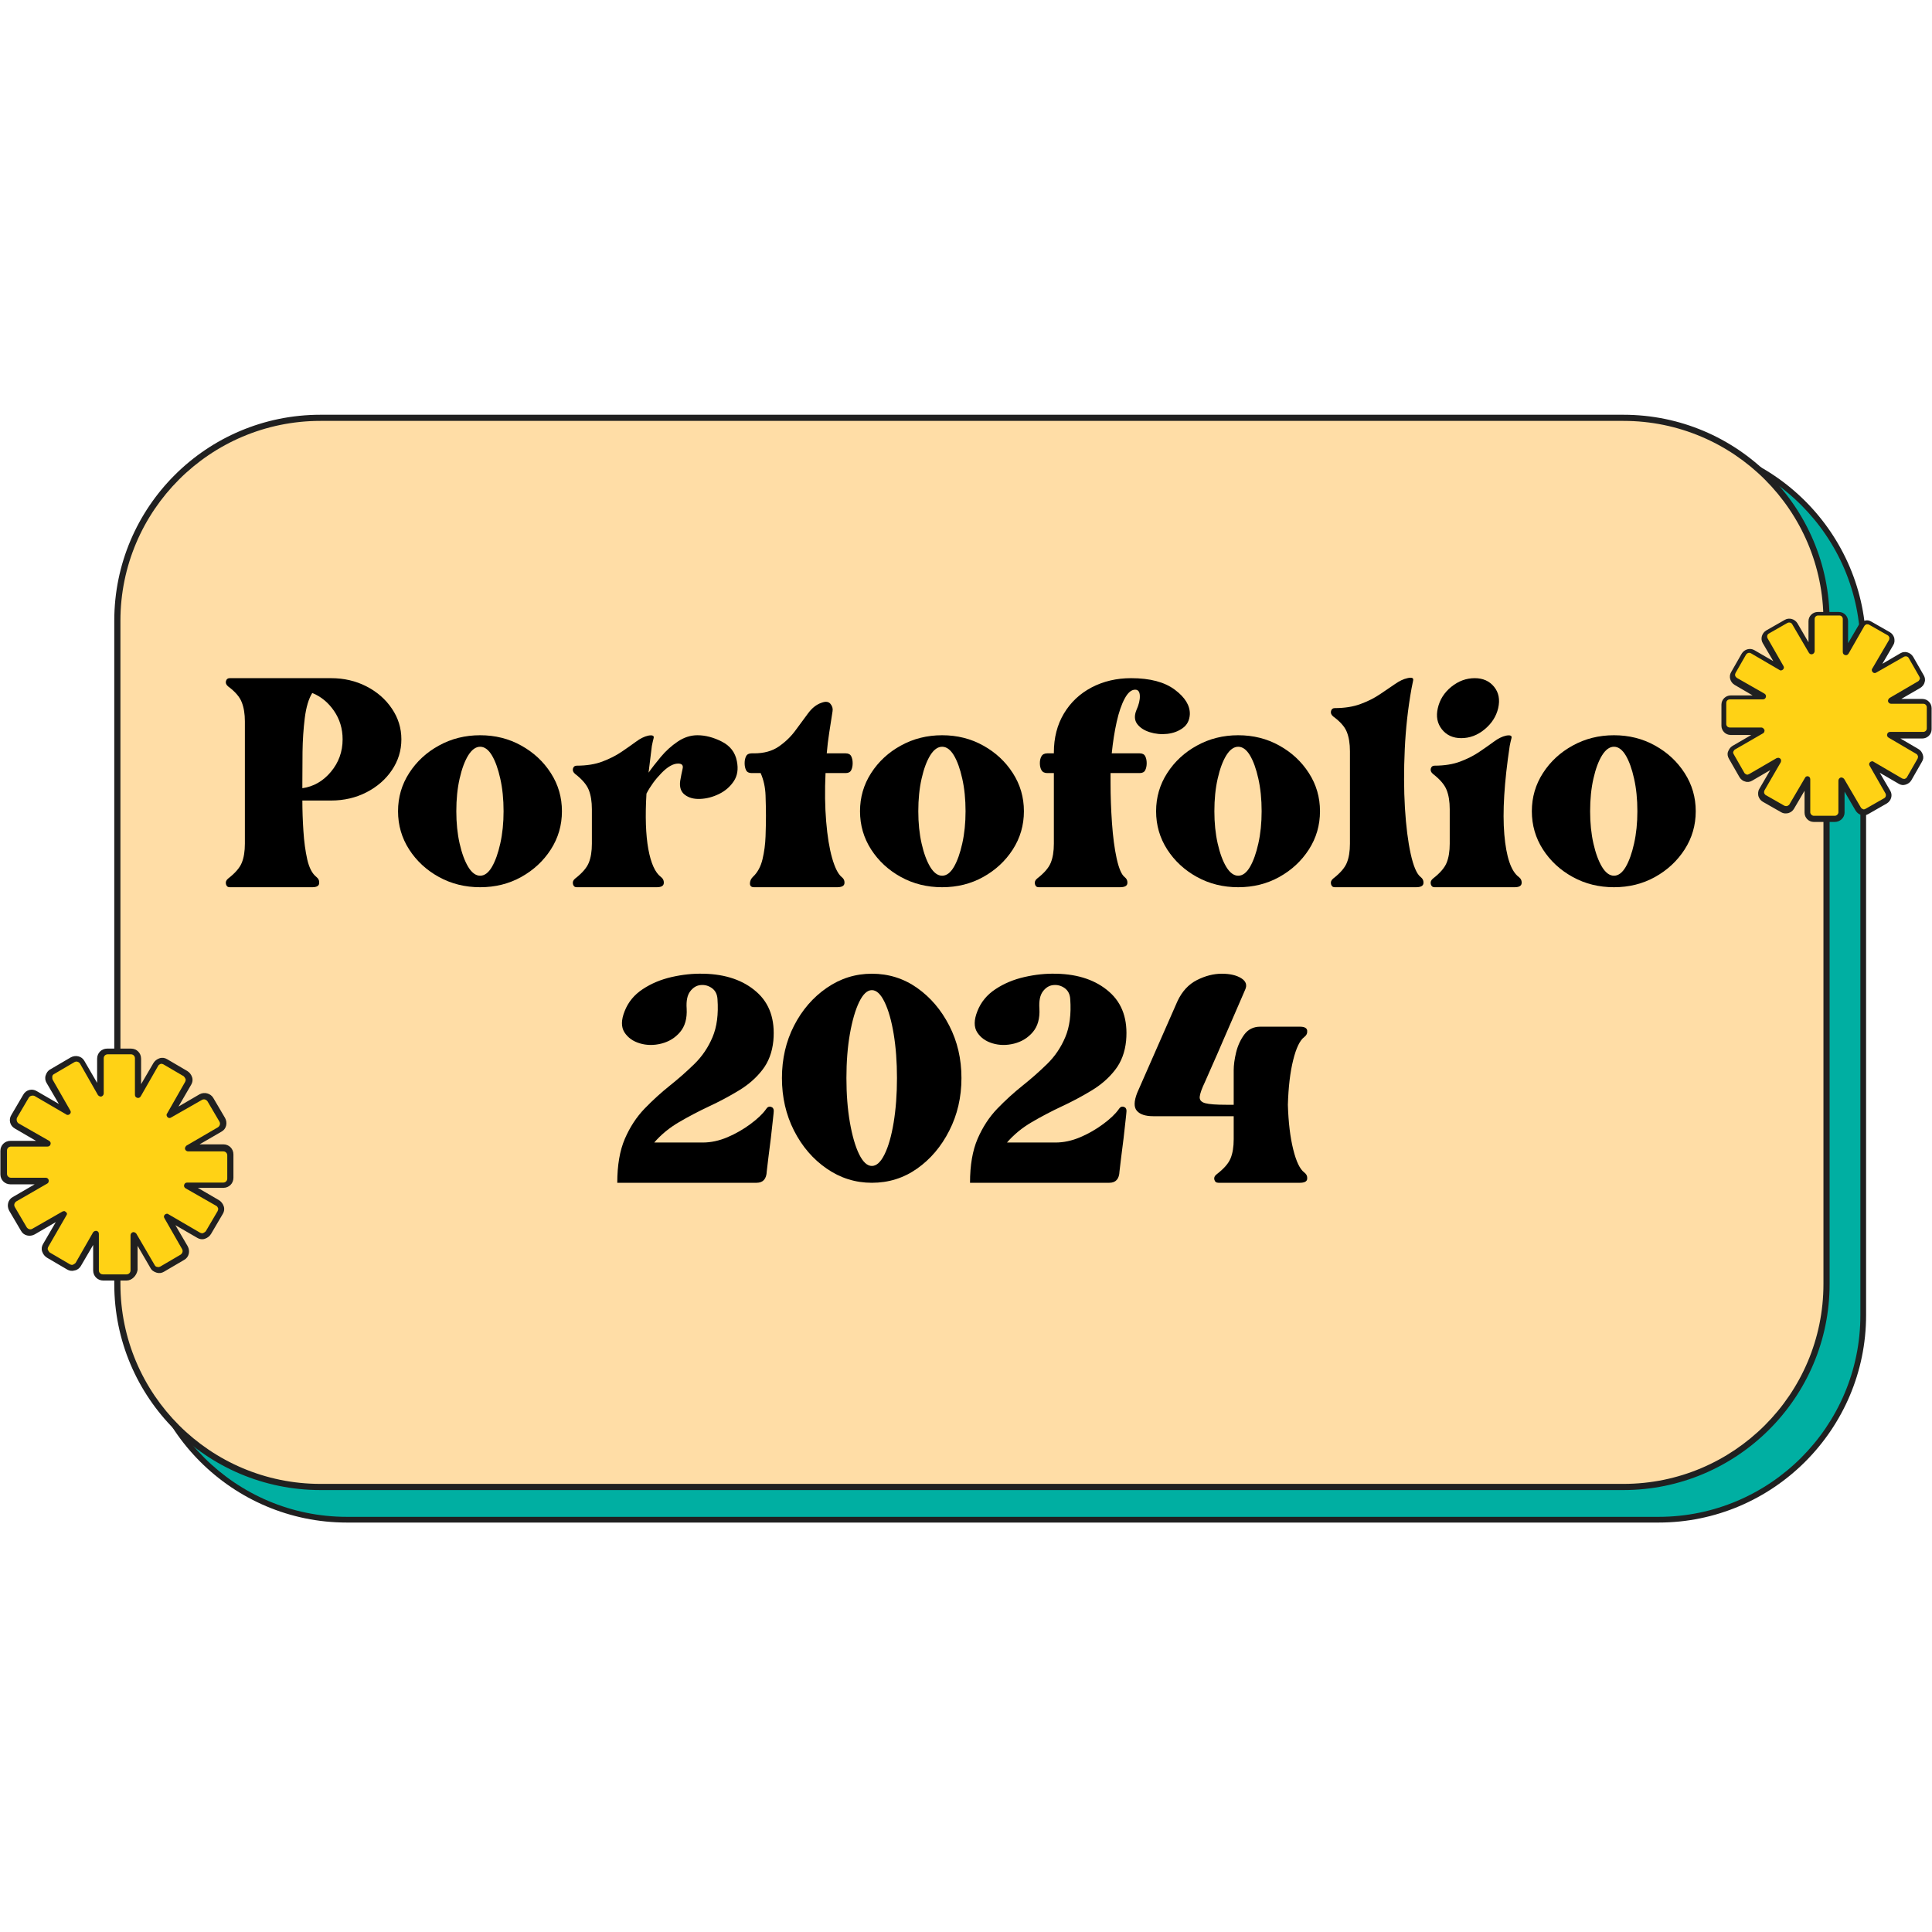 <svg xmlns="http://www.w3.org/2000/svg" xmlns:xlink="http://www.w3.org/1999/xlink" width="500" zoomAndPan="magnify" viewBox="0 0 375 375" height="500" preserveAspectRatio="xMidYMid meet" version="1.0"><defs><g/><clipPath id="338165b55e"><path d="M 27 85 L 363 85 L 363 295.527 L 27 295.527 Z M 27 85 " clip-rule="nonzero"/></clipPath></defs><path fill="#00afa2" d="M 321.926 294.93 L 67.328 294.93 C 45.395 294.93 27.641 277.195 27.641 255.285 L 27.641 125.691 C 27.641 103.777 45.395 86.043 67.328 86.043 L 321.926 86.043 C 343.859 86.043 361.613 103.777 361.613 125.691 L 361.613 255.285 C 361.613 277.195 343.859 294.93 321.926 294.93 Z M 321.926 294.93 " fill-opacity="1" fill-rule="nonzero"/><g clip-path="url(#338165b55e)"><path fill="#202020" d="M 321.926 295.527 L 67.328 295.527 C 45.137 295.527 27.043 277.453 27.043 255.285 L 27.043 125.691 C 27.043 103.523 45.137 85.449 67.328 85.449 L 321.926 85.449 C 344.113 85.449 362.207 103.523 362.207 125.691 L 362.207 255.285 C 362.207 277.453 344.113 295.527 321.926 295.527 Z M 67.328 86.555 C 45.734 86.555 28.152 104.121 28.152 125.691 L 28.152 255.285 C 28.152 276.855 45.734 294.418 67.328 294.418 L 321.926 294.418 C 343.516 294.418 361.098 276.855 361.098 255.285 L 361.098 125.691 C 361.098 104.121 343.516 86.555 321.926 86.555 Z M 67.328 86.555 " fill-opacity="1" fill-rule="nonzero"/></g><path fill="#ffdda6" d="M 315.098 288.621 L 62.207 288.621 C 40.445 288.621 22.777 270.973 22.777 249.23 L 22.777 120.488 C 22.777 98.746 40.445 81.098 62.207 81.098 L 315.098 81.098 C 336.859 81.098 354.527 98.746 354.527 120.488 L 354.527 249.23 C 354.527 270.973 336.859 288.621 315.098 288.621 Z M 315.098 288.621 " fill-opacity="1" fill-rule="nonzero"/><path fill="#202020" d="M 315.098 289.219 L 62.207 289.219 C 40.102 289.219 22.18 271.312 22.18 249.23 L 22.18 120.488 C 22.18 98.406 40.102 80.504 62.207 80.504 L 315.098 80.504 C 337.203 80.504 355.125 98.406 355.125 120.488 L 355.125 249.23 C 355.125 271.312 337.117 289.219 315.098 289.219 Z M 62.207 81.695 C 40.785 81.695 23.375 99.09 23.375 120.488 L 23.375 249.23 C 23.375 270.633 40.785 288.023 62.207 288.023 L 315.098 288.023 C 336.52 288.023 353.93 270.633 353.93 249.23 L 353.93 120.488 C 353.93 99.09 336.52 81.695 315.098 81.695 Z M 62.207 81.695 " fill-opacity="1" fill-rule="nonzero"/><path fill="#ffd215" d="M 43.348 222.801 L 36.52 222.801 L 42.664 219.219 C 43.348 218.879 43.516 218.027 43.176 217.344 L 40.871 213.422 C 40.531 212.738 39.676 212.57 38.992 212.91 L 33.02 216.32 L 36.52 210.184 C 36.859 209.5 36.688 208.734 36.008 208.305 L 32.078 206.004 C 31.398 205.664 30.543 205.836 30.203 206.516 L 26.789 212.484 L 26.789 205.406 C 26.789 204.641 26.191 204.043 25.422 204.043 L 20.898 204.043 C 20.133 204.043 19.535 204.641 19.535 205.406 L 19.535 212.23 L 16.035 206.09 C 15.691 205.406 14.84 205.238 14.156 205.578 L 10.23 207.879 C 9.547 208.223 9.379 209.074 9.719 209.758 L 13.133 215.723 L 6.988 212.145 C 6.305 211.801 5.535 211.973 5.109 212.656 L 2.805 216.578 C 2.465 217.258 2.633 218.027 3.316 218.453 L 9.293 221.863 L 2.207 221.863 C 1.441 221.863 0.844 222.461 0.844 223.227 L 0.844 227.746 C 0.844 228.512 1.441 229.109 2.207 229.109 L 8.949 229.109 C 8.949 229.109 8.949 229.109 8.949 229.195 L 2.891 232.691 C 2.207 233.031 2.039 233.883 2.379 234.566 L 4.684 238.488 C 5.023 239.172 5.879 239.34 6.562 239 L 12.363 235.676 C 12.363 235.676 12.363 235.676 12.449 235.762 L 8.949 241.812 C 8.609 242.496 8.781 243.262 9.461 243.688 L 13.387 245.992 C 14.07 246.332 14.926 246.16 15.266 245.48 L 18.68 239.512 L 18.68 246.59 C 18.68 247.355 19.277 247.953 20.047 247.953 L 24.57 247.953 C 25.336 247.953 25.934 247.355 25.934 246.59 L 25.934 239.766 L 29.52 245.906 C 29.859 246.59 30.715 246.758 31.398 246.418 L 35.324 244.117 C 36.008 243.773 36.176 242.922 35.836 242.238 L 32.422 236.273 L 38.566 239.852 C 39.25 240.195 40.102 240.023 40.445 239.34 L 42.75 235.418 C 43.09 234.738 42.918 233.883 42.238 233.543 L 36.262 230.133 L 43.348 230.133 C 44.113 230.133 44.711 229.535 44.711 228.77 L 44.711 224.25 C 44.711 223.398 44.027 222.801 43.348 222.801 Z M 43.348 222.801 " fill-opacity="1" fill-rule="nonzero"/><path fill="#202020" d="M 24.57 248.551 L 20.047 248.551 C 18.938 248.551 18.082 247.695 18.082 246.59 L 18.082 241.645 L 15.691 245.734 C 15.438 246.16 15.012 246.504 14.5 246.59 C 13.984 246.758 13.473 246.672 13.047 246.418 L 9.121 244.117 C 8.695 243.859 8.352 243.434 8.184 242.922 C 8.012 242.41 8.098 241.898 8.352 241.473 L 10.828 237.211 L 6.73 239.598 C 5.793 240.109 4.598 239.852 4.086 238.914 L 1.781 234.992 C 1.27 234.055 1.523 232.863 2.465 232.352 L 6.73 229.879 L 2.039 229.879 C 0.926 229.879 0.074 229.023 0.074 227.918 L 0.074 223.398 C 0.074 222.289 0.926 221.438 2.039 221.438 L 6.988 221.438 L 2.891 219.051 C 1.953 218.539 1.609 217.344 2.207 216.406 L 4.512 212.484 C 5.023 211.547 6.219 211.207 7.156 211.801 L 11.426 214.273 L 9.035 210.184 C 8.781 209.758 8.695 209.246 8.863 208.734 C 9.035 208.223 9.293 207.797 9.805 207.539 L 13.73 205.238 C 14.668 204.727 15.863 204.98 16.375 205.918 L 18.852 210.184 L 18.852 205.492 C 18.852 204.383 19.703 203.531 20.812 203.531 L 25.422 203.531 C 26.531 203.531 27.387 204.383 27.387 205.492 L 27.387 210.438 L 29.777 206.344 C 30.031 205.918 30.457 205.578 30.969 205.406 C 31.484 205.238 31.996 205.324 32.422 205.578 L 36.348 207.879 C 36.773 208.137 37.117 208.562 37.285 209.074 C 37.457 209.586 37.371 210.098 37.117 210.523 L 34.641 214.785 L 38.738 212.398 C 39.676 211.887 40.871 212.23 41.383 213.082 L 43.688 217.004 C 44.199 217.941 43.945 219.133 43.004 219.645 L 38.738 222.117 L 43.348 222.117 C 44.457 222.117 45.309 222.973 45.309 224.078 L 45.309 228.598 C 45.309 229.707 44.457 230.559 43.348 230.559 L 38.395 230.559 L 42.492 232.945 C 42.918 233.203 43.262 233.629 43.43 234.141 C 43.602 234.652 43.516 235.164 43.262 235.59 L 40.957 239.512 C 40.699 239.938 40.273 240.277 39.762 240.449 C 39.25 240.621 38.738 240.535 38.309 240.277 L 34.043 237.805 L 36.434 241.898 C 36.945 242.836 36.688 244.031 35.75 244.543 L 31.824 246.844 C 31.398 247.102 30.887 247.184 30.371 247.016 C 29.859 246.844 29.434 246.59 29.18 246.078 L 26.703 241.812 L 26.703 246.504 C 26.531 247.613 25.594 248.551 24.57 248.551 Z M 18.594 238.914 C 18.68 238.914 18.68 238.914 18.766 238.914 C 19.023 239 19.191 239.172 19.191 239.512 L 19.191 246.59 C 19.191 247.016 19.535 247.355 19.961 247.355 L 24.57 247.355 C 24.996 247.355 25.336 247.016 25.336 246.59 L 25.336 239.766 C 25.336 239.512 25.508 239.258 25.766 239.172 C 26.02 239.086 26.277 239.258 26.445 239.426 L 30.031 245.566 C 30.117 245.734 30.289 245.906 30.543 245.906 C 30.715 245.992 30.969 245.906 31.141 245.82 L 35.066 243.52 C 35.41 243.262 35.578 242.836 35.324 242.41 L 31.91 236.441 C 31.738 236.188 31.824 235.93 31.996 235.762 C 32.164 235.59 32.508 235.504 32.676 235.676 L 38.824 239.258 C 38.992 239.34 39.25 239.426 39.422 239.34 C 39.59 239.258 39.762 239.172 39.934 239 L 42.238 235.078 C 42.32 234.906 42.406 234.652 42.32 234.48 C 42.238 234.312 42.152 234.141 41.98 234.055 L 36.008 230.645 C 35.75 230.473 35.664 230.219 35.75 229.961 C 35.836 229.707 36.008 229.535 36.348 229.535 L 43.348 229.535 C 43.773 229.535 44.113 229.195 44.113 228.77 L 44.113 224.25 C 44.113 223.824 43.773 223.484 43.348 223.484 L 36.52 223.484 C 36.262 223.484 36.008 223.312 35.922 223.055 C 35.836 222.801 36.008 222.547 36.176 222.375 L 42.32 218.793 C 42.664 218.539 42.832 218.113 42.578 217.684 L 40.273 213.762 C 40.016 213.422 39.59 213.25 39.164 213.508 L 33.191 216.918 C 32.934 217.09 32.676 217.004 32.508 216.832 C 32.336 216.66 32.25 216.32 32.422 216.152 L 35.922 210.012 C 36.008 209.84 36.09 209.586 36.008 209.414 C 35.922 209.246 35.836 209.074 35.664 208.902 L 31.738 206.602 C 31.566 206.516 31.312 206.43 31.141 206.516 C 30.969 206.602 30.801 206.688 30.715 206.855 L 27.301 212.824 C 27.129 213.082 26.875 213.168 26.617 213.082 C 26.363 212.996 26.191 212.824 26.191 212.484 L 26.191 205.406 C 26.191 204.98 25.848 204.641 25.422 204.641 L 20.898 204.641 C 20.473 204.641 20.133 204.98 20.133 205.406 L 20.133 212.23 C 20.133 212.484 19.961 212.738 19.703 212.824 C 19.449 212.91 19.191 212.738 19.023 212.57 L 15.523 206.43 C 15.266 206.09 14.84 205.918 14.414 206.176 L 10.488 208.477 C 10.316 208.562 10.145 208.734 10.145 208.988 C 10.145 209.246 10.145 209.414 10.23 209.586 L 13.645 215.555 C 13.816 215.809 13.73 216.066 13.559 216.234 C 13.387 216.406 13.047 216.492 12.875 216.32 L 6.73 212.738 C 6.391 212.57 5.879 212.656 5.621 212.996 L 3.316 216.918 C 3.148 217.258 3.23 217.77 3.574 218.027 L 9.547 221.438 C 9.805 221.605 9.891 221.863 9.805 222.117 C 9.719 222.375 9.547 222.547 9.207 222.547 L 2.121 222.547 C 1.695 222.547 1.355 222.887 1.355 223.312 L 1.355 227.832 C 1.355 228.258 1.695 228.598 2.121 228.598 L 8.863 228.598 C 9.207 228.598 9.461 228.855 9.461 229.195 C 9.461 229.367 9.379 229.621 9.207 229.707 L 3.148 233.203 C 2.805 233.457 2.633 233.883 2.891 234.312 L 5.195 238.234 C 5.453 238.574 5.879 238.746 6.305 238.488 L 12.109 235.164 C 12.277 235.078 12.449 235.078 12.535 235.078 C 12.707 235.164 12.793 235.25 12.875 235.332 C 13.047 235.504 13.047 235.676 12.875 235.93 L 9.379 241.984 C 9.293 242.156 9.207 242.41 9.293 242.582 C 9.379 242.75 9.461 242.922 9.633 243.094 L 13.559 245.395 C 13.73 245.48 13.984 245.566 14.156 245.48 C 14.328 245.395 14.5 245.309 14.668 245.141 L 18.082 239.172 C 18.254 239 18.426 238.914 18.594 238.914 Z M 18.594 238.914 " fill-opacity="1" fill-rule="nonzero"/><path fill="#ffd215" d="M 373.133 136.176 L 366.902 136.176 L 372.449 132.938 C 373.047 132.598 373.219 131.828 372.879 131.23 L 370.828 127.652 C 370.488 127.055 369.719 126.883 369.121 127.227 L 363.746 130.379 L 366.988 124.836 C 367.328 124.242 367.16 123.473 366.562 123.133 L 362.977 121.086 C 362.379 120.746 361.613 120.914 361.27 121.512 L 358.199 126.883 L 358.199 120.488 C 358.199 119.809 357.602 119.211 356.918 119.211 L 352.82 119.211 C 352.137 119.211 351.539 119.723 351.539 120.488 L 351.539 126.715 L 348.297 121.172 C 347.957 120.574 347.188 120.402 346.59 120.746 L 343.004 122.793 C 342.406 123.133 342.238 123.898 342.578 124.496 L 345.652 129.867 L 340.102 126.629 C 339.508 126.285 338.738 126.457 338.398 127.055 L 336.348 130.637 C 336.008 131.23 336.176 132 336.773 132.34 L 342.152 135.41 L 335.75 135.41 C 335.066 135.41 334.469 136.008 334.469 136.688 L 334.469 140.781 C 334.469 141.465 334.984 142.059 335.75 142.059 L 341.895 142.059 C 341.895 142.059 341.895 142.059 341.895 142.145 L 336.434 145.301 C 335.836 145.641 335.664 146.406 336.008 147.004 L 338.055 150.586 C 338.398 151.184 339.164 151.352 339.762 151.012 L 345.055 147.941 C 345.055 147.941 345.055 147.941 345.055 148.027 L 341.895 153.484 C 341.555 154.082 341.727 154.848 342.324 155.191 L 345.906 157.234 C 346.504 157.578 347.273 157.406 347.613 156.809 L 350.773 151.438 L 350.773 157.832 C 350.773 158.516 351.285 159.113 351.969 159.113 L 356.062 159.113 C 356.746 159.113 357.344 158.516 357.344 157.832 L 357.344 151.523 L 360.586 157.066 C 360.93 157.664 361.695 157.832 362.293 157.492 L 365.879 155.445 C 366.477 155.105 366.648 154.336 366.305 153.742 L 363.234 148.367 L 368.781 151.609 C 369.379 151.949 370.145 151.781 370.488 151.184 L 372.535 147.602 C 372.879 147.004 372.707 146.238 372.109 145.898 L 366.73 142.742 L 373.133 142.742 C 373.816 142.742 374.414 142.23 374.414 141.465 L 374.414 137.371 C 374.414 136.688 373.816 136.176 373.133 136.176 Z M 373.133 136.176 " fill-opacity="1" fill-rule="nonzero"/><path fill="#202020" d="M 356.148 159.539 L 352.051 159.539 C 351.027 159.539 350.262 158.684 350.262 157.746 L 350.262 153.484 L 348.211 156.98 C 347.957 157.406 347.613 157.664 347.102 157.832 C 346.59 157.918 346.164 157.918 345.738 157.664 L 342.152 155.617 C 341.727 155.359 341.469 155.02 341.297 154.508 C 341.215 154.082 341.215 153.57 341.469 153.145 L 343.602 149.477 L 340.102 151.523 C 339.676 151.781 339.164 151.863 338.738 151.695 C 338.312 151.609 337.883 151.27 337.629 150.84 L 335.578 147.262 C 335.324 146.836 335.238 146.324 335.41 145.898 C 335.578 145.469 335.836 145.043 336.262 144.789 L 339.934 142.656 L 335.922 142.656 C 334.898 142.656 334.129 141.805 334.129 140.867 L 334.129 136.773 C 334.129 135.75 334.984 134.984 335.922 134.984 L 340.188 134.984 L 336.691 132.938 C 335.836 132.426 335.496 131.316 336.008 130.465 L 338.055 126.883 C 338.566 126.031 339.676 125.691 340.531 126.203 L 344.199 128.332 L 342.152 124.836 C 341.641 123.984 341.98 122.875 342.836 122.363 L 346.418 120.32 C 347.273 119.809 348.383 120.148 348.895 121 L 351.027 124.668 L 351.027 120.574 C 351.027 119.551 351.883 118.785 352.82 118.785 L 356.918 118.785 C 357.941 118.785 358.711 119.637 358.711 120.574 L 358.711 124.836 L 360.758 121.34 C 361.016 120.914 361.355 120.66 361.867 120.488 C 362.379 120.32 362.805 120.402 363.234 120.66 L 366.816 122.707 C 367.246 122.961 367.5 123.301 367.672 123.812 C 367.758 124.324 367.758 124.754 367.5 125.18 L 365.367 128.844 L 368.867 126.797 C 369.719 126.285 370.828 126.629 371.34 127.48 L 373.391 131.062 C 373.645 131.488 373.73 132 373.559 132.426 C 373.477 132.852 373.133 133.277 372.707 133.535 L 369.035 135.664 L 373.133 135.664 C 374.156 135.664 374.926 136.52 374.926 137.457 L 374.926 141.547 C 374.926 142.57 374.07 143.34 373.133 143.34 L 368.867 143.34 L 372.367 145.387 C 372.793 145.641 373.047 145.98 373.219 146.492 C 373.391 147.004 373.305 147.43 373.047 147.859 L 371 151.438 C 370.742 151.863 370.402 152.121 369.891 152.293 C 369.379 152.461 368.953 152.375 368.523 152.121 L 364.855 149.988 L 366.902 153.484 C 367.414 154.336 367.074 155.445 366.219 155.957 L 362.637 158.004 C 362.207 158.258 361.695 158.344 361.27 158.176 C 360.844 158.09 360.418 157.746 360.16 157.32 L 358.027 153.656 L 358.027 157.746 C 358.027 158.684 357.172 159.539 356.148 159.539 Z M 350.773 150.672 C 350.859 150.672 350.859 150.672 350.941 150.672 C 351.199 150.758 351.371 150.926 351.371 151.27 L 351.371 157.664 C 351.371 158.004 351.711 158.344 352.051 158.344 L 356.148 158.344 C 356.492 158.344 356.832 158.004 356.832 157.664 L 356.832 151.523 C 356.832 151.27 357.004 151.012 357.258 150.926 C 357.516 150.84 357.77 151.012 357.941 151.184 L 361.184 156.723 C 361.27 156.895 361.441 156.98 361.613 157.066 C 361.781 157.152 361.953 157.066 362.125 156.98 L 365.707 154.934 C 366.051 154.762 366.137 154.336 365.965 153.996 L 362.891 148.625 C 362.723 148.367 362.805 148.113 362.977 147.941 C 363.148 147.773 363.488 147.688 363.66 147.859 L 369.207 151.098 C 369.379 151.184 369.547 151.184 369.719 151.184 C 369.891 151.098 370.062 151.012 370.145 150.84 L 372.195 147.262 C 372.281 147.09 372.281 146.918 372.281 146.75 C 372.195 146.578 372.109 146.406 371.938 146.324 L 366.562 143.168 C 366.305 142.996 366.219 142.742 366.305 142.484 C 366.391 142.23 366.562 142.059 366.902 142.059 L 373.305 142.059 C 373.645 142.059 373.988 141.805 373.988 141.379 L 373.988 137.285 C 373.988 136.945 373.73 136.602 373.305 136.602 L 367.074 136.602 C 366.816 136.602 366.562 136.434 366.477 136.176 C 366.391 135.922 366.562 135.664 366.73 135.496 L 372.281 132.254 C 372.449 132.168 372.535 132 372.621 131.828 C 372.707 131.656 372.621 131.488 372.535 131.316 L 370.488 127.734 C 370.316 127.395 369.891 127.309 369.547 127.48 L 364.172 130.551 C 363.914 130.719 363.66 130.637 363.488 130.465 C 363.316 130.293 363.234 129.953 363.402 129.781 L 366.648 124.242 C 366.73 124.07 366.73 123.898 366.73 123.73 C 366.648 123.559 366.562 123.387 366.391 123.301 L 362.805 121.258 C 362.637 121.172 362.465 121.172 362.293 121.172 C 362.125 121.258 361.953 121.34 361.867 121.512 L 358.793 126.883 C 358.625 127.141 358.367 127.227 358.113 127.141 C 357.855 127.055 357.684 126.883 357.684 126.543 L 357.684 120.148 C 357.684 119.809 357.43 119.465 357.004 119.465 L 352.906 119.465 C 352.562 119.465 352.223 119.723 352.223 120.148 L 352.223 126.371 C 352.223 126.629 352.051 126.883 351.797 126.969 C 351.539 127.055 351.285 126.969 351.113 126.715 L 347.871 121.172 C 347.699 120.832 347.273 120.746 346.93 120.914 L 343.348 122.961 C 343.004 123.133 342.922 123.559 343.09 123.898 L 346.164 129.27 C 346.336 129.527 346.25 129.781 346.078 129.953 C 345.906 130.125 345.566 130.207 345.395 130.039 L 339.848 126.797 C 339.508 126.629 339.164 126.715 338.91 127.055 L 336.859 130.637 C 336.691 130.977 336.773 131.316 337.117 131.574 L 342.492 134.641 C 342.75 134.812 342.836 135.07 342.75 135.324 C 342.664 135.582 342.492 135.75 342.152 135.75 L 335.75 135.75 C 335.41 135.75 335.066 136.008 335.066 136.434 L 335.066 140.523 C 335.066 140.867 335.324 141.207 335.75 141.207 L 341.895 141.207 C 342.152 141.207 342.406 141.465 342.492 141.719 C 342.492 141.719 342.492 141.805 342.492 141.805 C 342.492 141.973 342.406 142.23 342.238 142.316 L 336.773 145.469 C 336.605 145.555 336.52 145.727 336.434 145.898 C 336.348 146.066 336.434 146.238 336.52 146.406 L 338.566 149.988 C 338.652 150.16 338.824 150.246 338.992 150.328 C 339.164 150.414 339.336 150.328 339.508 150.246 L 344.797 147.176 C 344.969 147.09 345.141 147.09 345.223 147.09 C 345.309 147.09 345.48 147.176 345.566 147.262 C 345.738 147.43 345.738 147.688 345.652 147.941 L 342.492 153.398 C 342.406 153.57 342.406 153.742 342.406 153.91 C 342.492 154.082 342.578 154.254 342.75 154.336 L 346.336 156.383 C 346.504 156.469 346.676 156.469 346.848 156.469 C 347.016 156.383 347.188 156.297 347.273 156.215 L 350.43 150.84 C 350.43 150.84 350.602 150.672 350.773 150.672 Z M 350.773 150.672 " fill-opacity="1" fill-rule="nonzero"/><g fill="#000000" fill-opacity="1"><g transform="translate(43.782, 181.616)"><g><path d="M 20.484 -49.984 C 22.984 -49.984 25.27 -49.453 27.344 -48.391 C 29.414 -47.328 31.062 -45.891 32.281 -44.078 C 33.508 -42.273 34.125 -40.285 34.125 -38.109 C 34.125 -35.93 33.508 -33.938 32.281 -32.125 C 31.062 -30.32 29.414 -28.891 27.344 -27.828 C 25.27 -26.766 22.984 -26.234 20.484 -26.234 L 14.906 -26.234 C 14.906 -24.367 14.973 -22.398 15.109 -20.328 C 15.242 -18.254 15.492 -16.406 15.859 -14.781 C 16.234 -13.164 16.82 -12.039 17.625 -11.406 C 18.039 -11.082 18.223 -10.664 18.172 -10.156 C 18.117 -9.656 17.672 -9.406 16.828 -9.406 L 0.797 -9.406 C 0.422 -9.406 0.18 -9.602 0.078 -10 C -0.023 -10.406 0.109 -10.766 0.484 -11.078 C 1.859 -12.141 2.742 -13.16 3.141 -14.141 C 3.547 -15.129 3.75 -16.367 3.75 -17.859 L 3.75 -41.609 C 3.75 -43.047 3.547 -44.281 3.141 -45.312 C 2.742 -46.352 1.859 -47.379 0.484 -48.391 C 0.109 -48.711 -0.023 -49.055 0.078 -49.422 C 0.18 -49.797 0.422 -49.984 0.797 -49.984 Z M 14.906 -28.625 C 17.082 -28.938 18.926 -29.992 20.438 -31.797 C 21.957 -33.609 22.719 -35.711 22.719 -38.109 C 22.719 -40.18 22.16 -42.023 21.047 -43.641 C 19.93 -45.266 18.523 -46.422 16.828 -47.109 C 16.129 -45.992 15.645 -44.375 15.375 -42.25 C 15.113 -40.125 14.969 -37.93 14.938 -35.672 C 14.914 -33.41 14.906 -31.43 14.906 -29.734 Z M 14.906 -28.625 "/></g></g></g><g fill="#000000" fill-opacity="1"><g transform="translate(77.259, 181.616)"><g><path d="M 15.938 -38.906 C 18.863 -38.906 21.52 -38.238 23.906 -36.906 C 26.301 -35.582 28.219 -33.801 29.656 -31.562 C 31.094 -29.332 31.812 -26.863 31.812 -24.156 C 31.812 -21.445 31.094 -18.973 29.656 -16.734 C 28.219 -14.504 26.301 -12.723 23.906 -11.391 C 21.52 -10.066 18.863 -9.406 15.938 -9.406 C 13.02 -9.406 10.352 -10.066 7.938 -11.391 C 5.52 -12.723 3.594 -14.504 2.156 -16.734 C 0.719 -18.973 0 -21.445 0 -24.156 C 0 -26.863 0.719 -29.332 2.156 -31.562 C 3.594 -33.801 5.52 -35.582 7.938 -36.906 C 10.352 -38.238 13.02 -38.906 15.938 -38.906 Z M 15.938 -11.641 C 16.789 -11.641 17.551 -12.207 18.219 -13.344 C 18.883 -14.488 19.426 -16.004 19.844 -17.891 C 20.27 -19.785 20.484 -21.875 20.484 -24.156 C 20.484 -26.488 20.27 -28.598 19.844 -30.484 C 19.426 -32.379 18.883 -33.883 18.219 -35 C 17.551 -36.113 16.789 -36.672 15.938 -36.672 C 15.094 -36.672 14.32 -36.113 13.625 -35 C 12.938 -33.883 12.379 -32.379 11.953 -30.484 C 11.523 -28.598 11.312 -26.488 11.312 -24.156 C 11.312 -21.875 11.523 -19.785 11.953 -17.891 C 12.379 -16.004 12.938 -14.488 13.625 -13.344 C 14.32 -12.207 15.094 -11.641 15.938 -11.641 Z M 15.938 -11.641 "/></g></g></g><g fill="#000000" fill-opacity="1"><g transform="translate(111.135, 181.616)"><g><path d="M 24.234 -38.906 C 25.773 -38.906 27.352 -38.492 28.969 -37.672 C 30.594 -36.848 31.566 -35.582 31.891 -33.875 C 32.203 -32.332 32 -31.031 31.281 -29.969 C 30.57 -28.906 29.617 -28.082 28.422 -27.5 C 27.223 -26.914 26.008 -26.598 24.781 -26.547 C 23.562 -26.492 22.566 -26.758 21.797 -27.344 C 21.023 -27.926 20.723 -28.828 20.891 -30.047 C 21.047 -30.953 21.203 -31.738 21.359 -32.406 C 21.523 -33.07 21.234 -33.406 20.484 -33.406 C 19.523 -33.406 18.445 -32.789 17.25 -31.562 C 16.062 -30.344 15.094 -29.016 14.344 -27.578 C 14.082 -23.172 14.203 -19.582 14.703 -16.812 C 15.211 -14.051 16.023 -12.25 17.141 -11.406 C 17.566 -11.082 17.754 -10.664 17.703 -10.156 C 17.648 -9.656 17.195 -9.406 16.344 -9.406 L 0.797 -9.406 C 0.422 -9.406 0.18 -9.602 0.078 -10 C -0.023 -10.406 0.109 -10.766 0.484 -11.078 C 1.859 -12.141 2.742 -13.16 3.141 -14.141 C 3.547 -15.129 3.75 -16.367 3.75 -17.859 L 3.75 -24.547 C 3.75 -26.035 3.547 -27.285 3.141 -28.297 C 2.742 -29.305 1.859 -30.344 0.484 -31.406 C 0.109 -31.727 -0.023 -32.07 0.078 -32.438 C 0.18 -32.812 0.422 -33 0.797 -33 C 2.711 -33 4.375 -33.266 5.781 -33.797 C 7.188 -34.328 8.422 -34.953 9.484 -35.672 C 10.547 -36.391 11.488 -37.051 12.312 -37.656 C 13.133 -38.27 13.922 -38.66 14.672 -38.828 C 15.516 -38.984 15.867 -38.82 15.734 -38.344 C 15.609 -37.863 15.492 -37.359 15.391 -36.828 L 14.75 -31.641 C 15.383 -32.547 16.18 -33.57 17.141 -34.719 C 18.098 -35.863 19.188 -36.848 20.406 -37.672 C 21.625 -38.492 22.898 -38.906 24.234 -38.906 Z M 24.234 -38.906 "/></g></g></g><g fill="#000000" fill-opacity="1"><g transform="translate(144.532, 181.616)"><g><path d="M 19.609 -35.391 C 20.141 -35.391 20.5 -35.203 20.688 -34.828 C 20.875 -34.461 20.969 -34.016 20.969 -33.484 C 20.969 -32.953 20.875 -32.5 20.688 -32.125 C 20.5 -31.75 20.141 -31.562 19.609 -31.562 L 15.703 -31.562 C 15.547 -28.164 15.586 -25.031 15.828 -22.156 C 16.066 -19.289 16.453 -16.926 16.984 -15.062 C 17.516 -13.207 18.125 -11.988 18.812 -11.406 C 19.238 -11.082 19.426 -10.664 19.375 -10.156 C 19.32 -9.656 18.844 -9.406 17.938 -9.406 L 1.828 -9.406 C 1.297 -9.406 1.031 -9.645 1.031 -10.125 C 1.031 -10.602 1.219 -11.031 1.594 -11.406 C 2.5 -12.25 3.125 -13.391 3.469 -14.828 C 3.812 -16.266 4.008 -17.754 4.062 -19.297 C 4.113 -20.836 4.141 -22.164 4.141 -23.281 C 4.141 -24.344 4.113 -25.656 4.062 -27.219 C 4.008 -28.789 3.691 -30.238 3.109 -31.562 L 1.359 -31.562 C 0.828 -31.562 0.469 -31.75 0.281 -32.125 C 0.094 -32.5 0 -32.953 0 -33.484 C 0 -34.016 0.094 -34.461 0.281 -34.828 C 0.469 -35.203 0.828 -35.391 1.359 -35.391 L 1.828 -35.391 C 3.742 -35.391 5.336 -35.828 6.609 -36.703 C 7.891 -37.586 8.969 -38.625 9.844 -39.812 C 10.719 -41.008 11.539 -42.125 12.312 -43.156 C 13.082 -44.195 13.945 -44.879 14.906 -45.203 C 15.707 -45.516 16.289 -45.445 16.656 -45 C 17.031 -44.551 17.164 -44.062 17.062 -43.531 C 16.844 -42.145 16.629 -40.773 16.422 -39.422 C 16.211 -38.066 16.051 -36.723 15.938 -35.391 Z M 19.609 -35.391 "/></g></g></g><g fill="#000000" fill-opacity="1"><g transform="translate(166.929, 181.616)"><g><path d="M 15.938 -38.906 C 18.863 -38.906 21.52 -38.238 23.906 -36.906 C 26.301 -35.582 28.219 -33.801 29.656 -31.562 C 31.094 -29.332 31.812 -26.863 31.812 -24.156 C 31.812 -21.445 31.094 -18.973 29.656 -16.734 C 28.219 -14.504 26.301 -12.723 23.906 -11.391 C 21.52 -10.066 18.863 -9.406 15.938 -9.406 C 13.02 -9.406 10.352 -10.066 7.938 -11.391 C 5.52 -12.723 3.594 -14.504 2.156 -16.734 C 0.719 -18.973 0 -21.445 0 -24.156 C 0 -26.863 0.719 -29.332 2.156 -31.562 C 3.594 -33.801 5.52 -35.582 7.938 -36.906 C 10.352 -38.238 13.02 -38.906 15.938 -38.906 Z M 15.938 -11.641 C 16.789 -11.641 17.551 -12.207 18.219 -13.344 C 18.883 -14.488 19.426 -16.004 19.844 -17.891 C 20.27 -19.785 20.484 -21.875 20.484 -24.156 C 20.484 -26.488 20.27 -28.598 19.844 -30.484 C 19.426 -32.379 18.883 -33.883 18.219 -35 C 17.551 -36.113 16.789 -36.672 15.938 -36.672 C 15.094 -36.672 14.32 -36.113 13.625 -35 C 12.938 -33.883 12.379 -32.379 11.953 -30.484 C 11.523 -28.598 11.312 -26.488 11.312 -24.156 C 11.312 -21.875 11.523 -19.785 11.953 -17.891 C 12.379 -16.004 12.938 -14.488 13.625 -13.344 C 14.32 -12.207 15.094 -11.641 15.938 -11.641 Z M 15.938 -11.641 "/></g></g></g><g fill="#000000" fill-opacity="1"><g transform="translate(200.805, 181.616)"><g><path d="M 20.406 -35.391 C 20.938 -35.391 21.297 -35.203 21.484 -34.828 C 21.672 -34.461 21.766 -34.016 21.766 -33.484 C 21.766 -32.953 21.672 -32.5 21.484 -32.125 C 21.297 -31.75 20.938 -31.562 20.406 -31.562 L 14.75 -31.562 L 14.75 -29.734 C 14.75 -27.129 14.844 -24.5 15.031 -21.844 C 15.219 -19.188 15.52 -16.898 15.938 -14.984 C 16.363 -13.078 16.867 -11.883 17.453 -11.406 C 17.879 -11.082 18.066 -10.664 18.016 -10.156 C 17.961 -9.656 17.484 -9.406 16.578 -9.406 L 0.797 -9.406 C 0.422 -9.406 0.18 -9.602 0.078 -10 C -0.023 -10.406 0.109 -10.766 0.484 -11.078 C 1.859 -12.141 2.742 -13.16 3.141 -14.141 C 3.547 -15.129 3.75 -16.367 3.75 -17.859 L 3.75 -31.562 L 2.469 -31.562 C 1.938 -31.562 1.562 -31.75 1.344 -32.125 C 1.133 -32.5 1.031 -32.953 1.031 -33.484 C 1.031 -34.016 1.133 -34.461 1.344 -34.828 C 1.562 -35.203 1.938 -35.391 2.469 -35.391 L 3.75 -35.391 L 3.75 -35.547 C 3.75 -38.422 4.398 -40.945 5.703 -43.125 C 7.004 -45.301 8.797 -46.988 11.078 -48.188 C 13.367 -49.383 15.922 -49.984 18.734 -49.984 C 22.398 -49.984 25.227 -49.238 27.219 -47.75 C 29.219 -46.258 30.191 -44.664 30.141 -42.969 C 30.078 -41.801 29.617 -40.91 28.766 -40.297 C 27.922 -39.68 26.914 -39.305 25.75 -39.172 C 24.582 -39.047 23.453 -39.156 22.359 -39.5 C 21.273 -39.844 20.461 -40.375 19.922 -41.094 C 19.391 -41.812 19.336 -42.703 19.766 -43.766 C 20.242 -44.828 20.469 -45.754 20.438 -46.547 C 20.414 -47.348 20.113 -47.75 19.531 -47.75 C 18.789 -47.75 18.113 -47.176 17.5 -46.031 C 16.883 -44.895 16.363 -43.379 15.938 -41.484 C 15.52 -39.598 15.203 -37.566 14.984 -35.391 Z M 20.406 -35.391 "/></g></g></g><g fill="#000000" fill-opacity="1"><g transform="translate(224.398, 181.616)"><g><path d="M 15.938 -38.906 C 18.863 -38.906 21.52 -38.238 23.906 -36.906 C 26.301 -35.582 28.219 -33.801 29.656 -31.562 C 31.094 -29.332 31.812 -26.863 31.812 -24.156 C 31.812 -21.445 31.094 -18.973 29.656 -16.734 C 28.219 -14.504 26.301 -12.723 23.906 -11.391 C 21.52 -10.066 18.863 -9.406 15.938 -9.406 C 13.02 -9.406 10.352 -10.066 7.938 -11.391 C 5.52 -12.723 3.594 -14.504 2.156 -16.734 C 0.719 -18.973 0 -21.445 0 -24.156 C 0 -26.863 0.719 -29.332 2.156 -31.562 C 3.594 -33.801 5.52 -35.582 7.938 -36.906 C 10.352 -38.238 13.02 -38.906 15.938 -38.906 Z M 15.938 -11.641 C 16.789 -11.641 17.551 -12.207 18.219 -13.344 C 18.883 -14.488 19.426 -16.004 19.844 -17.891 C 20.27 -19.785 20.484 -21.875 20.484 -24.156 C 20.484 -26.488 20.27 -28.598 19.844 -30.484 C 19.426 -32.379 18.883 -33.883 18.219 -35 C 17.551 -36.113 16.789 -36.672 15.938 -36.672 C 15.094 -36.672 14.32 -36.113 13.625 -35 C 12.938 -33.883 12.379 -32.379 11.953 -30.484 C 11.523 -28.598 11.312 -26.488 11.312 -24.156 C 11.312 -21.875 11.523 -19.785 11.953 -17.891 C 12.379 -16.004 12.938 -14.488 13.625 -13.344 C 14.32 -12.207 15.094 -11.641 15.938 -11.641 Z M 15.938 -11.641 "/></g></g></g><g fill="#000000" fill-opacity="1"><g transform="translate(258.273, 181.616)"><g><path d="M 17.453 -11.406 C 17.879 -11.082 18.066 -10.664 18.016 -10.156 C 17.961 -9.656 17.484 -9.406 16.578 -9.406 L 0.797 -9.406 C 0.422 -9.406 0.18 -9.602 0.078 -10 C -0.023 -10.406 0.109 -10.766 0.484 -11.078 C 1.859 -12.141 2.742 -13.16 3.141 -14.141 C 3.547 -15.129 3.75 -16.367 3.75 -17.859 L 3.75 -35.797 C 3.75 -37.285 3.547 -38.535 3.141 -39.547 C 2.742 -40.555 1.859 -41.562 0.484 -42.562 C 0.109 -42.883 -0.023 -43.234 0.078 -43.609 C 0.18 -43.984 0.422 -44.172 0.797 -44.172 C 2.711 -44.172 4.383 -44.438 5.812 -44.969 C 7.25 -45.5 8.508 -46.133 9.594 -46.875 C 10.688 -47.613 11.66 -48.273 12.516 -48.859 C 13.367 -49.453 14.164 -49.828 14.906 -49.984 C 15.758 -50.191 16.129 -50.039 16.016 -49.531 C 15.91 -49.031 15.805 -48.516 15.703 -47.984 C 15.016 -44.16 14.578 -40.227 14.391 -36.188 C 14.203 -32.156 14.211 -28.359 14.422 -24.797 C 14.641 -21.234 15.016 -18.254 15.547 -15.859 C 16.078 -13.473 16.711 -11.988 17.453 -11.406 Z M 17.453 -11.406 "/></g></g></g><g fill="#000000" fill-opacity="1"><g transform="translate(277.642, 181.616)"><g><path d="M 16.344 -9.406 L 0.797 -9.406 C 0.422 -9.406 0.18 -9.602 0.078 -10 C -0.023 -10.406 0.109 -10.766 0.484 -11.078 C 1.859 -12.141 2.742 -13.16 3.141 -14.141 C 3.547 -15.129 3.75 -16.367 3.75 -17.859 L 3.75 -24.547 C 3.75 -26.035 3.547 -27.285 3.141 -28.297 C 2.742 -29.305 1.859 -30.344 0.484 -31.406 C 0.109 -31.727 -0.023 -32.07 0.078 -32.438 C 0.18 -32.812 0.422 -33 0.797 -33 C 2.711 -33 4.375 -33.266 5.781 -33.797 C 7.188 -34.328 8.422 -34.953 9.484 -35.672 C 10.547 -36.391 11.488 -37.051 12.312 -37.656 C 13.133 -38.27 13.922 -38.66 14.672 -38.828 C 15.516 -38.984 15.867 -38.82 15.734 -38.344 C 15.609 -37.863 15.492 -37.359 15.391 -36.828 C 14.328 -29.766 13.977 -24.039 14.344 -19.656 C 14.719 -15.27 15.648 -12.52 17.141 -11.406 C 17.566 -11.082 17.754 -10.664 17.703 -10.156 C 17.648 -9.656 17.195 -9.406 16.344 -9.406 Z M 5.984 -38.344 C 4.391 -38.344 3.141 -38.91 2.234 -40.047 C 1.328 -41.191 1.062 -42.566 1.438 -44.172 C 1.812 -45.816 2.688 -47.195 4.062 -48.312 C 5.445 -49.426 6.961 -49.984 8.609 -49.984 C 10.203 -49.984 11.453 -49.426 12.359 -48.312 C 13.266 -47.195 13.531 -45.816 13.156 -44.172 C 12.781 -42.566 11.898 -41.191 10.516 -40.047 C 9.141 -38.91 7.629 -38.344 5.984 -38.344 Z M 5.984 -38.344 "/></g></g></g><g fill="#000000" fill-opacity="1"><g transform="translate(297.33, 181.616)"><g><path d="M 15.938 -38.906 C 18.863 -38.906 21.52 -38.238 23.906 -36.906 C 26.301 -35.582 28.219 -33.801 29.656 -31.562 C 31.094 -29.332 31.812 -26.863 31.812 -24.156 C 31.812 -21.445 31.094 -18.973 29.656 -16.734 C 28.219 -14.504 26.301 -12.723 23.906 -11.391 C 21.52 -10.066 18.863 -9.406 15.938 -9.406 C 13.02 -9.406 10.352 -10.066 7.938 -11.391 C 5.52 -12.723 3.594 -14.504 2.156 -16.734 C 0.719 -18.973 0 -21.445 0 -24.156 C 0 -26.863 0.719 -29.332 2.156 -31.562 C 3.594 -33.801 5.52 -35.582 7.938 -36.906 C 10.352 -38.238 13.02 -38.906 15.938 -38.906 Z M 15.938 -11.641 C 16.789 -11.641 17.551 -12.207 18.219 -13.344 C 18.883 -14.488 19.426 -16.004 19.844 -17.891 C 20.27 -19.785 20.484 -21.875 20.484 -24.156 C 20.484 -26.488 20.27 -28.598 19.844 -30.484 C 19.426 -32.379 18.883 -33.883 18.219 -35 C 17.551 -36.113 16.789 -36.672 15.938 -36.672 C 15.094 -36.672 14.32 -36.113 13.625 -35 C 12.938 -33.883 12.379 -32.379 11.953 -30.484 C 11.523 -28.598 11.312 -26.488 11.312 -24.156 C 11.312 -21.875 11.523 -19.785 11.953 -17.891 C 12.379 -16.004 12.938 -14.488 13.625 -13.344 C 14.32 -12.207 15.094 -11.641 15.938 -11.641 Z M 15.938 -11.641 "/></g></g></g><g fill="#000000" fill-opacity="1"><g transform="translate(119.812, 238.983)"><g><path d="M 30.297 -36.984 C 30.078 -34.754 29.367 -32.867 28.172 -31.328 C 26.984 -29.785 25.473 -28.457 23.641 -27.344 C 21.805 -26.227 19.863 -25.191 17.812 -24.234 C 15.77 -23.273 13.816 -22.25 11.953 -21.156 C 10.098 -20.07 8.504 -18.758 7.172 -17.219 L 16.578 -17.219 C 18.172 -17.219 19.773 -17.562 21.391 -18.25 C 23.016 -18.945 24.504 -19.801 25.859 -20.812 C 27.223 -21.82 28.223 -22.773 28.859 -23.672 C 29.117 -24.098 29.438 -24.258 29.812 -24.156 C 30.188 -24.051 30.375 -23.785 30.375 -23.359 C 30.375 -23.203 30.316 -22.617 30.203 -21.609 C 30.098 -20.598 29.969 -19.426 29.812 -18.094 C 29.656 -16.77 29.492 -15.492 29.328 -14.266 C 29.172 -13.047 29.066 -12.172 29.016 -11.641 C 28.961 -10.148 28.301 -9.406 27.031 -9.406 L 0 -9.406 C 0 -12.812 0.488 -15.656 1.469 -17.938 C 2.457 -20.219 3.734 -22.172 5.297 -23.797 C 6.867 -25.422 8.504 -26.91 10.203 -28.266 C 11.898 -29.617 13.492 -31.023 14.984 -32.484 C 16.473 -33.941 17.641 -35.664 18.484 -37.656 C 19.336 -39.656 19.66 -42.117 19.453 -45.047 C 19.398 -45.992 19.039 -46.707 18.375 -47.188 C 17.707 -47.664 16.973 -47.863 16.172 -47.781 C 15.379 -47.707 14.703 -47.297 14.141 -46.547 C 13.586 -45.805 13.363 -44.691 13.469 -43.203 C 13.57 -41.297 13.145 -39.781 12.188 -38.656 C 11.238 -37.539 10.031 -36.797 8.562 -36.422 C 7.102 -36.055 5.707 -36.07 4.375 -36.469 C 3.051 -36.863 2.055 -37.578 1.391 -38.609 C 0.734 -39.648 0.75 -41.023 1.438 -42.734 C 2.125 -44.484 3.289 -45.898 4.938 -46.984 C 6.582 -48.078 8.457 -48.863 10.562 -49.344 C 12.664 -49.82 14.695 -50.035 16.656 -49.984 L 16.828 -49.984 C 21.078 -49.879 24.473 -48.707 27.016 -46.469 C 29.566 -44.238 30.66 -41.078 30.297 -36.984 Z M 30.297 -36.984 "/></g></g></g><g fill="#000000" fill-opacity="1"><g transform="translate(151.774, 238.983)"><g><path d="M 17.453 -49.984 C 20.703 -49.984 23.629 -49.066 26.234 -47.234 C 28.836 -45.398 30.922 -42.953 32.484 -39.891 C 34.055 -36.836 34.844 -33.453 34.844 -29.734 C 34.844 -26.016 34.055 -22.613 32.484 -19.531 C 30.922 -16.445 28.836 -13.988 26.234 -12.156 C 23.629 -10.32 20.703 -9.406 17.453 -9.406 C 14.266 -9.406 11.344 -10.32 8.688 -12.156 C 6.031 -13.988 3.914 -16.445 2.344 -19.531 C 0.781 -22.613 0 -26.016 0 -29.734 C 0 -33.453 0.781 -36.836 2.344 -39.891 C 3.914 -42.953 6.031 -45.398 8.688 -47.234 C 11.344 -49.066 14.266 -49.984 17.453 -49.984 Z M 17.453 -12.672 C 18.359 -12.672 19.18 -13.426 19.922 -14.938 C 20.672 -16.457 21.258 -18.52 21.688 -21.125 C 22.113 -23.727 22.328 -26.598 22.328 -29.734 C 22.328 -32.867 22.113 -35.723 21.688 -38.297 C 21.258 -40.879 20.672 -42.941 19.922 -44.484 C 19.18 -46.023 18.359 -46.797 17.453 -46.797 C 16.555 -46.797 15.734 -46.023 14.984 -44.484 C 14.242 -42.941 13.645 -40.879 13.188 -38.297 C 12.738 -35.723 12.516 -32.867 12.516 -29.734 C 12.516 -26.598 12.738 -23.727 13.188 -21.125 C 13.645 -18.52 14.242 -16.457 14.984 -14.938 C 15.734 -13.426 16.555 -12.672 17.453 -12.672 Z M 17.453 -12.672 "/></g></g></g><g fill="#000000" fill-opacity="1"><g transform="translate(188.28, 238.983)"><g><path d="M 30.297 -36.984 C 30.078 -34.754 29.367 -32.867 28.172 -31.328 C 26.984 -29.785 25.473 -28.457 23.641 -27.344 C 21.805 -26.227 19.863 -25.191 17.812 -24.234 C 15.77 -23.273 13.816 -22.25 11.953 -21.156 C 10.098 -20.07 8.504 -18.758 7.172 -17.219 L 16.578 -17.219 C 18.172 -17.219 19.773 -17.562 21.391 -18.25 C 23.016 -18.945 24.504 -19.801 25.859 -20.812 C 27.223 -21.82 28.223 -22.773 28.859 -23.672 C 29.117 -24.098 29.438 -24.258 29.812 -24.156 C 30.188 -24.051 30.375 -23.785 30.375 -23.359 C 30.375 -23.203 30.316 -22.617 30.203 -21.609 C 30.098 -20.598 29.969 -19.426 29.812 -18.094 C 29.656 -16.77 29.492 -15.492 29.328 -14.266 C 29.172 -13.047 29.066 -12.172 29.016 -11.641 C 28.961 -10.148 28.301 -9.406 27.031 -9.406 L 0 -9.406 C 0 -12.812 0.488 -15.656 1.469 -17.938 C 2.457 -20.219 3.734 -22.172 5.297 -23.797 C 6.867 -25.422 8.504 -26.91 10.203 -28.266 C 11.898 -29.617 13.492 -31.023 14.984 -32.484 C 16.473 -33.941 17.641 -35.664 18.484 -37.656 C 19.336 -39.656 19.66 -42.117 19.453 -45.047 C 19.398 -45.992 19.039 -46.707 18.375 -47.188 C 17.707 -47.664 16.973 -47.863 16.172 -47.781 C 15.379 -47.707 14.703 -47.297 14.141 -46.547 C 13.586 -45.805 13.363 -44.691 13.469 -43.203 C 13.57 -41.297 13.145 -39.781 12.188 -38.656 C 11.238 -37.539 10.031 -36.797 8.562 -36.422 C 7.102 -36.055 5.707 -36.07 4.375 -36.469 C 3.051 -36.863 2.055 -37.578 1.391 -38.609 C 0.734 -39.648 0.75 -41.023 1.438 -42.734 C 2.125 -44.484 3.289 -45.898 4.938 -46.984 C 6.582 -48.078 8.457 -48.863 10.562 -49.344 C 12.664 -49.82 14.695 -50.035 16.656 -49.984 L 16.828 -49.984 C 21.078 -49.879 24.473 -48.707 27.016 -46.469 C 29.566 -44.238 30.66 -41.078 30.297 -36.984 Z M 30.297 -36.984 "/></g></g></g><g fill="#000000" fill-opacity="1"><g transform="translate(220.242, 238.983)"><g><path d="M 32.922 -37.703 C 32.066 -37.066 31.348 -35.578 30.766 -33.234 C 30.18 -30.898 29.836 -28.004 29.734 -24.547 C 29.836 -21.148 30.18 -18.27 30.766 -15.906 C 31.348 -13.539 32.066 -12.039 32.922 -11.406 C 33.348 -11.082 33.535 -10.664 33.484 -10.156 C 33.43 -9.656 32.953 -9.406 32.047 -9.406 L 16.266 -9.406 C 15.836 -9.406 15.57 -9.602 15.469 -10 C 15.363 -10.406 15.52 -10.766 15.938 -11.078 C 17.32 -12.141 18.211 -13.16 18.609 -14.141 C 19.016 -15.129 19.219 -16.367 19.219 -17.859 L 19.219 -22.328 L 3.594 -22.328 C 2.102 -22.328 1.051 -22.672 0.438 -23.359 C -0.176 -24.047 -0.16 -25.211 0.484 -26.859 L 8.297 -44.641 C 9.191 -46.555 10.453 -47.926 12.078 -48.75 C 13.703 -49.57 15.312 -49.984 16.906 -49.984 C 18.5 -49.984 19.758 -49.691 20.688 -49.109 C 21.613 -48.523 21.863 -47.781 21.438 -46.875 C 21.438 -46.875 21.223 -46.379 20.797 -45.391 C 20.379 -44.41 19.836 -43.16 19.172 -41.641 C 18.504 -40.129 17.812 -38.535 17.094 -36.859 C 16.383 -35.191 15.707 -33.641 15.062 -32.203 C 14.426 -30.766 13.945 -29.676 13.625 -28.938 C 13.039 -27.719 12.707 -26.785 12.625 -26.141 C 12.551 -25.504 12.898 -25.078 13.672 -24.859 C 14.441 -24.648 15.812 -24.547 17.781 -24.547 L 19.219 -24.547 L 19.219 -31.25 C 19.219 -32.258 19.375 -33.414 19.688 -34.719 C 20.008 -36.02 20.539 -37.176 21.281 -38.188 C 22.031 -39.195 23.066 -39.703 24.391 -39.703 L 32.047 -39.703 C 32.953 -39.703 33.43 -39.445 33.484 -38.938 C 33.535 -38.438 33.348 -38.023 32.922 -37.703 Z M 32.922 -37.703 "/></g></g></g></svg>